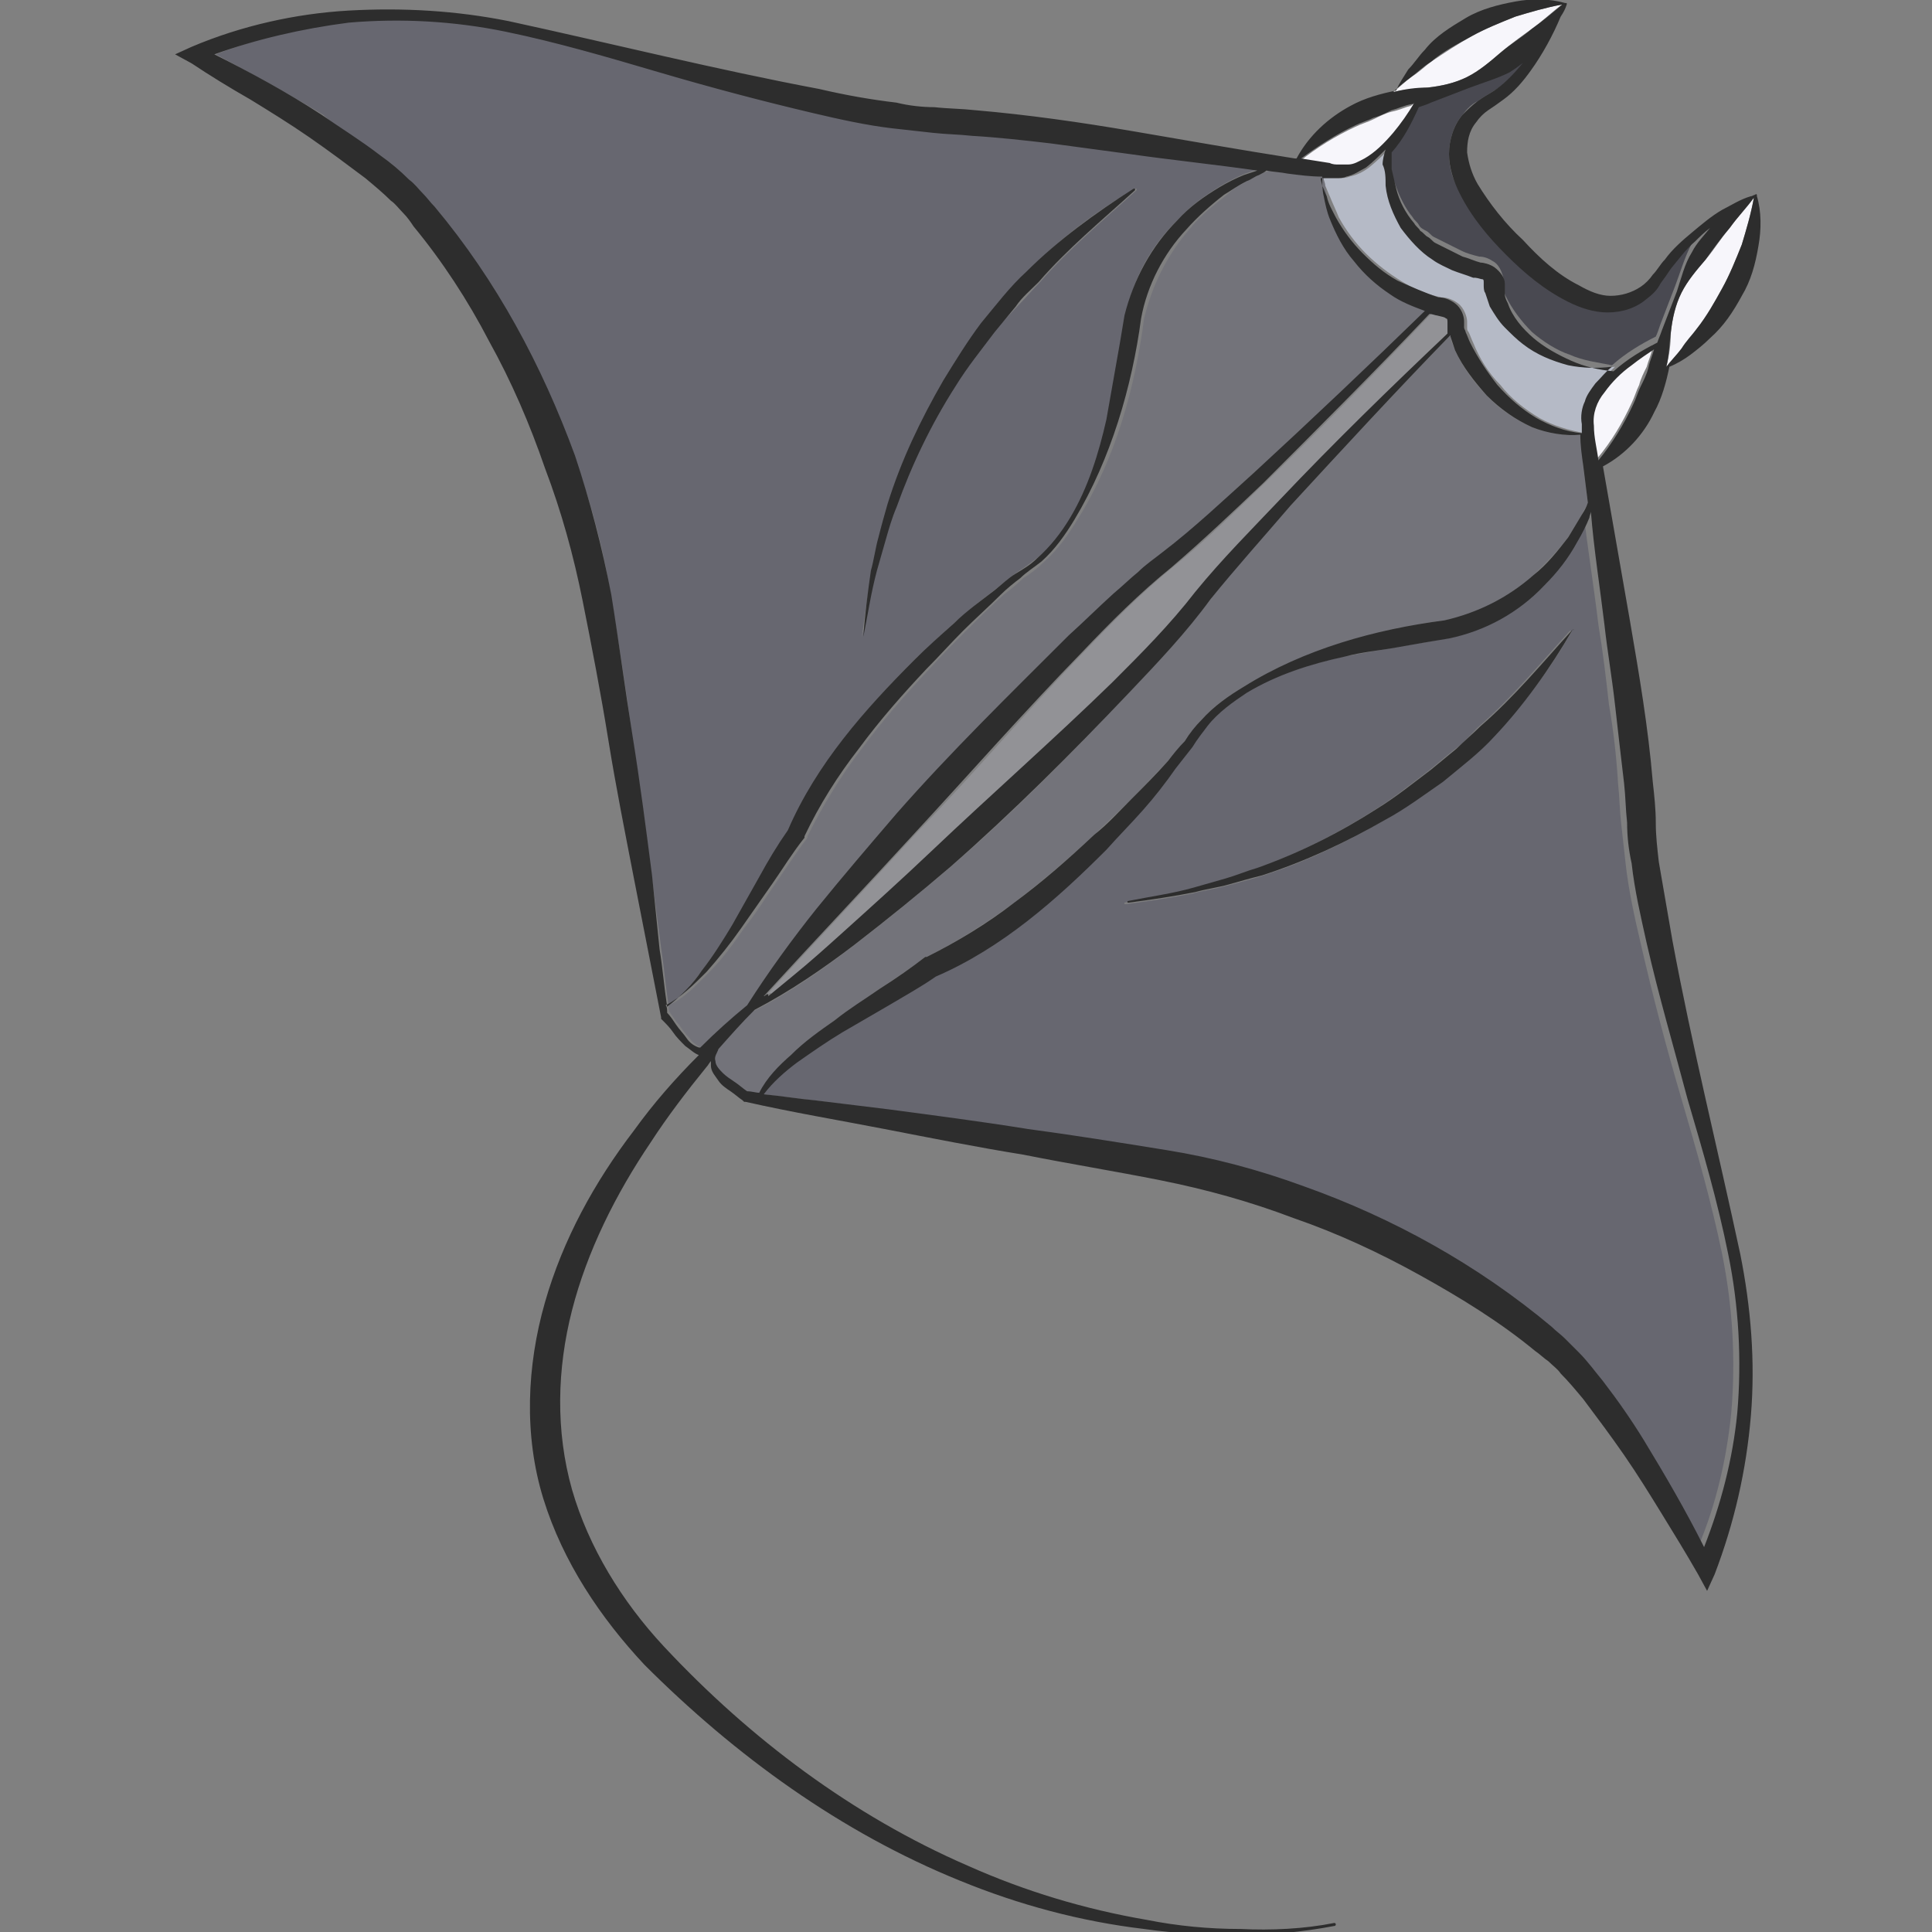<?xml version="1.0" encoding="utf-8"?>
<!-- Generator: Adobe Illustrator 23.0.0, SVG Export Plug-In . SVG Version: 6.00 Build 0)  -->
<svg version="1.1" id="Layer_1" xmlns="http://www.w3.org/2000/svg" xmlns:xlink="http://www.w3.org/1999/xlink" x="0px" y="0px"
	 viewBox="0 0 128 128" style="enable-background:new 0 0 128 128;" xml:space="preserve">
<rect x="0" y="0" width="128" height="128" fill="#808080" stroke="none"/>
<style type="text/css">
	.st0{fill:#F7F6FB;}
	.st1{fill:#494951;}
	.st2{fill:#73737A;}
	.st3{fill:#676770;}
	.st4{fill:#929296;}
	.st5{fill:#B5BAC6;}
	.st6{fill:#2D2D2D;}
</style>
<g>
	<path class="st0" d="M97.2,5.1c0.8-0.4,1.5-1,2.2-1.6c0.7-0.6,1.4-1.1,2.1-1.6c0.7-0.5,1.3-1.1,2-1.6c-1.1,0.2-2.1,0.5-3.1,0.8
		c-1,0.4-2,0.8-2.9,1.3c-0.9,0.5-1.8,1.1-2.7,1.7c-0.4,0.3-0.8,0.7-1.3,1c-0.4,0.3-0.8,0.7-1.2,1c0.8-0.2,1.6-0.2,2.3-0.3
		C95.5,5.7,96.4,5.5,97.2,5.1z"/>
	<path class="st0" d="M88.7,11c0.2,0,0.4,0,0.6,0c0.4-0.1,0.8-0.2,1.1-0.4c0.7-0.4,1.3-1,1.9-1.7c0.5-0.6,1-1.3,1.4-2
		c-0.1,0-0.1,0-0.2,0.1c-0.4,0.1-0.8,0.3-1.3,0.4c-0.4,0.1-0.8,0.3-1.2,0.5c-0.4,0.2-0.8,0.3-1.2,0.5c-1.3,0.6-2.6,1.4-3.7,2.3
		c0.7,0.1,1.3,0.2,1.9,0.3C88.3,11,88.5,11,88.7,11z"/>
	<path class="st1" d="M99.9,4.4c-0.8,0.5-1.7,0.7-2.6,1l-2.6,1c-0.3,0.1-0.6,0.2-0.8,0.3c0,0,0,0,0,0c-0.5,1-1.1,2.1-1.8,3
		c0,0.1,0,0.3,0,0.4c0,0.2,0,0.5,0,0.7c0.1,0.5,0.1,0.9,0.3,1.3c0.3,0.9,0.7,1.7,1.2,2.3c0.1,0.2,0.3,0.3,0.4,0.5
		c0.1,0.2,0.3,0.3,0.5,0.4c0.2,0.1,0.3,0.3,0.5,0.4l0.6,0.3c0.2,0.1,0.4,0.2,0.6,0.3l0.6,0.3c0.4,0.2,0.8,0.3,1.2,0.4
		c0.3,0,0.6,0.1,0.9,0.3c0.4,0.2,0.6,0.7,0.7,1.1c0,0.2,0,0.4,0,0.5c0,0.1,0,0.1,0,0.2c0,0.2,0.1,0.4,0.2,0.6c0.4,0.8,1,1.6,1.7,2.3
		c0.7,0.6,1.6,1.2,2.5,1.5c0.9,0.4,1.8,0.5,2.8,0.7c0.9-0.8,1.9-1.4,2.9-1.9c0.1-0.2,0.2-0.5,0.3-0.8l1-2.6c0.3-0.8,0.6-1.8,1-2.6
		c0.3-0.6,0.7-1.1,1.2-1.6c-0.3,0.3-0.6,0.6-1,0.9c-0.6,0.6-1.1,1.2-1.6,1.8c-0.2,0.3-0.4,0.7-0.7,1c-0.3,0.4-0.6,0.7-0.9,1
		c-0.7,0.6-1.7,1-2.6,0.9c-1,0-1.8-0.3-2.6-0.7c-1.6-0.8-2.9-2-4.1-3.1c-1.2-1.2-2.3-2.5-3.1-4.1C96.3,12,96,11.2,96,10.2
		c0-0.9,0.3-1.9,0.9-2.6c0.3-0.4,0.6-0.7,1-0.9C98.3,6.4,98.7,6.2,99,6c0.7-0.4,1.2-1,1.8-1.6c0.5-0.6,1-1.2,1.4-1.8c0,0,0,0,0,0
		C101.5,3.3,100.7,4,99.9,4.4z"/>
	<path class="st2" d="M81.3,12.9c-0.9,0.7-1.8,1.4-2.5,2.3c-1.5,1.7-2.5,3.8-3,5.9c-0.6,4.6-1.9,9.3-4.4,13.3c-0.6,1-1.3,2-2.2,2.8
		c-0.4,0.4-0.9,0.8-1.4,1.1c-0.4,0.4-0.9,0.8-1.3,1.1c-0.9,0.8-1.7,1.6-2.5,2.4c-0.8,0.8-1.6,1.6-2.4,2.5c-1.6,1.7-3.1,3.4-4.5,5.3
		c-1.4,1.8-2.6,3.8-3.6,5.8l0,0.1l0,0c-0.7,0.9-1.4,2-2.1,3c-0.7,1-1.3,2-2.1,3c-0.7,1-1.4,2-2.3,2.9c-0.8,0.8-1.6,1.7-2.7,2.2
		c0,0.2,0,0.4,0.1,0.5c0.2,0.3,0.4,0.6,0.6,0.8c0.2,0.3,0.4,0.6,0.7,0.9c0.2,0.3,0.5,0.5,0.8,0.6c0,0,0,0,0.1,0c1-1,2-1.9,3.1-2.8
		c1.4-2.2,3-4.3,4.6-6.4c1.7-2.1,3.5-4.2,5.3-6.3c3.6-4.1,7.5-8,11.4-11.8c1-1,2-1.9,3-2.8c0.5-0.5,1-0.9,1.6-1.4
		c0.6-0.4,1.1-0.9,1.6-1.3c2.1-1.7,4.1-3.5,6.1-5.3c3.8-3.5,7.6-7.1,11.3-10.7c-0.8-0.3-1.6-0.7-2.3-1.1c-0.9-0.6-1.8-1.3-2.4-2.2
		c-0.7-0.8-1.2-1.8-1.6-2.8c-0.2-0.5-0.3-1-0.4-1.5c-0.1-0.4-0.1-0.9-0.1-1.3c-0.8-0.1-1.6-0.1-2.3-0.2c-0.5-0.1-0.9-0.1-1.4-0.2
		c-0.2,0.1-0.3,0.1-0.5,0.2c-0.3,0.1-0.5,0.2-0.8,0.4C82.2,12.2,81.7,12.5,81.3,12.9z"/>
	<path class="st3" d="M25.2,10.5c0.6,0.5,1.3,1,1.9,1.6c0.3,0.3,0.6,0.6,0.9,0.9c0.3,0.3,0.5,0.6,0.8,0.9c4.1,4.9,7.2,10.5,9.3,16.5
		c1.1,3,1.9,6.1,2.4,9.2c0.5,3.1,1,6.2,1.4,9.3c0.5,3.1,0.9,6.2,1.3,9.3l0.6,4.6c0.2,1.3,0.3,2.6,0.5,3.8c0.9-0.6,1.6-1.5,2.3-2.4
		c0.7-1,1.4-2,2-3l1.8-3.2c0.6-1,1.2-2.1,1.9-3.1c1.9-4.4,5.1-8,8.4-11.3c0.9-0.8,1.7-1.6,2.6-2.4c0.9-0.8,1.8-1.5,2.7-2.2
		c0.5-0.4,0.9-0.7,1.4-1.1c0.5-0.3,1-0.7,1.4-1c0.9-0.7,1.6-1.7,2.2-2.7c1.2-2,1.9-4.2,2.4-6.5c0.3-1.1,0.4-2.3,0.6-3.4l0.3-1.7
		c0.1-0.6,0.2-1.2,0.3-1.8c0.5-2.4,1.7-4.6,3.5-6.3c0.8-0.9,1.8-1.6,2.8-2.2c0.5-0.3,1.1-0.6,1.6-0.8c0.3-0.1,0.6-0.2,0.9-0.3
		c-2.9-0.3-5.7-0.7-8.5-1.1l-5.2-0.7c-1.7-0.2-3.5-0.4-5.2-0.5c-0.9-0.1-1.7-0.1-2.6-0.2c-0.9,0-1.8-0.2-2.7-0.3
		c-1.8-0.3-3.5-0.6-5.2-1c-3.4-0.8-6.8-1.8-10.2-2.7c-3.4-1-6.8-2-10.2-2.7c-3.4-0.7-6.9-0.9-10.4-0.6c-3,0.3-6,1.1-8.9,2.2
		c2.4,1.3,4.8,2.6,7.1,4C22.6,8.7,24,9.5,25.2,10.5z M57.1,42.2c0.2-1.5,0.4-3,0.7-4.4c0.2-0.7,0.3-1.5,0.5-2.2
		c0.2-0.7,0.4-1.4,0.6-2.2c0.9-2.9,2.1-5.6,3.7-8.2c0.7-1.3,1.6-2.5,2.5-3.8c1-1.2,1.9-2.4,3-3.4c2.1-2.2,4.5-4,7.1-5.5
		c0,0,0.1,0,0.1,0c0,0,0,0,0,0.1c-2.2,2-4.5,3.9-6.4,6.1c-0.5,0.5-1,1.1-1.5,1.6L65.8,22c-0.9,1.2-1.8,2.3-2.6,3.6
		c-1.6,2.5-2.9,5.2-3.9,8c-0.2,0.7-0.5,1.4-0.7,2.1c-0.2,0.7-0.4,1.4-0.6,2.1C57.7,39.3,57.5,40.7,57.1,42.2
		C57.2,42.2,57.1,42.2,57.1,42.2C57.1,42.2,57.1,42.2,57.1,42.2L57.1,42.2z"/>
	<path class="st3" d="M105.2,34.3c-0.2,0.6-0.5,1.1-0.8,1.6c-0.6,1-1.3,2-2.2,2.9c-1.7,1.7-3.9,3-6.3,3.5c-0.6,0.1-1.2,0.2-1.8,0.3
		l-1.7,0.3c-1.1,0.2-2.3,0.4-3.4,0.6c-2.2,0.5-4.5,1.2-6.5,2.4c-1,0.6-1.9,1.3-2.6,2.2c-0.4,0.4-0.7,0.9-1,1.4
		c-0.3,0.5-0.7,0.9-1.1,1.4c-0.7,0.9-1.4,1.9-2.2,2.8c-0.8,0.9-1.6,1.8-2.4,2.6c-3.3,3.3-6.9,6.5-11.3,8.4c-1,0.7-2,1.3-3.1,1.9
		l-3.1,1.8c-1,0.6-2.1,1.3-3,2c-0.8,0.6-1.6,1.3-2.2,2.1c1.1,0.1,2.3,0.3,3.4,0.4l4.6,0.6c3.1,0.4,6.2,0.8,9.2,1.3
		c3.1,0.5,6.1,0.9,9.2,1.4c3.1,0.6,6.2,1.4,9.1,2.4c5.9,2.2,11.6,5.2,16.4,9.3c0.3,0.3,0.6,0.5,0.9,0.8c0.3,0.3,0.6,0.5,0.9,0.9
		c0.6,0.6,1.1,1.2,1.6,1.9c1,1.3,1.8,2.6,2.7,3.9c1.4,2.3,2.8,4.7,4,7.1c1.2-2.8,1.9-5.9,2.2-8.9c0.3-3.5,0.1-7-0.6-10.5
		c-0.7-3.4-1.7-6.9-2.7-10.3c-1-3.4-1.9-6.8-2.7-10.3c-0.4-1.7-0.8-3.5-1-5.3c-0.1-0.9-0.2-1.8-0.3-2.7c-0.1-0.9-0.1-1.7-0.2-2.6
		c-0.1-1.7-0.3-3.5-0.6-5.2c-0.2-1.8-0.4-3.5-0.7-5.3c-0.3-2.5-0.7-5-1-7.5C105.3,34,105.2,34.2,105.2,34.3z M98.8,48.9
		c-1,1.1-2.2,2-3.4,3c-1.2,0.9-2.5,1.7-3.8,2.5c-2.6,1.5-5.3,2.8-8.2,3.7c-0.7,0.2-1.4,0.4-2.2,0.6c-0.7,0.2-1.5,0.3-2.2,0.5
		c-1.5,0.3-2.9,0.5-4.4,0.7l0,0c0,0-0.1,0-0.1,0c0,0,0,0,0-0.1c1.5-0.3,2.9-0.5,4.4-0.9c0.7-0.2,1.4-0.4,2.1-0.6
		c0.7-0.2,1.4-0.4,2.1-0.7c2.8-1,5.4-2.3,7.9-3.9c1.3-0.8,2.4-1.7,3.6-2.6l1.7-1.4c0.6-0.4,1.1-1,1.6-1.5c2.2-1.9,4.1-4.2,6.1-6.4
		c0,0,0,0,0.1,0c0,0,0,0,0,0.1C102.7,44.3,100.9,46.8,98.8,48.9z"/>
	<path class="st2" d="M52.4,69.9c0.9-0.8,1.9-1.6,2.9-2.3c1-0.7,2-1.4,3-2.1c1-0.7,2-1.3,3-2.1l0,0l0.1,0c2-1,4-2.3,5.8-3.6
		c1.8-1.4,3.6-2.9,5.3-4.5c0.8-0.8,1.7-1.6,2.5-2.4c0.8-0.8,1.6-1.7,2.4-2.5c0.4-0.4,0.8-0.9,1.1-1.3c0.4-0.4,0.7-0.9,1.1-1.4
		c0.8-0.9,1.8-1.6,2.8-2.2c4-2.4,8.7-3.8,13.3-4.4c2.2-0.4,4.2-1.5,5.9-3c0.8-0.8,1.6-1.6,2.3-2.5c0.3-0.5,0.6-1,0.9-1.5
		c0.1-0.3,0.3-0.5,0.4-0.8c0,0,0,0,0,0c-0.1-0.8-0.2-1.6-0.3-2.4c-0.1-0.7-0.1-1.4-0.2-2.1c-1.1,0.1-2.2-0.1-3.2-0.5
		c-1.1-0.5-2.2-1.2-3-2.1c-0.9-0.9-1.6-1.9-2.1-3c-0.1-0.3-0.3-0.6-0.3-0.9c0,0,0-0.1,0-0.1c-3.6,3.7-7.1,7.5-10.6,11.3
		c-1.8,2-3.7,4-5.3,6.2C78.5,42,76.6,44,74.7,46c-3.8,4-7.6,7.9-11.8,11.5c-2.1,1.8-4.2,3.5-6.4,5.2c-2.1,1.6-4.2,3.1-6.6,4.3
		c-0.8,0.8-1.6,1.7-2.4,2.6c-0.2,0.2-0.3,0.5-0.2,0.8c0.1,0.3,0.3,0.5,0.5,0.8c0.2,0.2,0.5,0.4,0.8,0.6c0.3,0.2,0.5,0.3,0.8,0.6
		c0.3,0,0.6,0.1,0.9,0.1C50.9,71.4,51.7,70.7,52.4,69.9z"/>
	<path class="st4" d="M77.8,37.5c-2.1,1.7-4,3.6-5.9,5.6c-3.8,3.9-7.3,8.1-11.1,12c-3.3,3.6-6.7,7.2-10,10.8c0.1,0,0.1-0.1,0.2-0.1
		c0,0,0.1,0,0.1,0c0,0,0,0.1,0,0.1c0.6-0.5,1.1-0.9,1.7-1.4c1-0.9,2.1-1.8,3.1-2.7c2-1.8,4-3.7,6-5.5c4-3.7,8.1-7.3,12-11.2
		c1.9-1.9,3.9-3.8,5.5-6C81.1,37,83,35,84.9,33c3.6-3.7,7.4-7.4,11.1-11c0-0.1,0-0.1,0-0.2c0-0.1,0-0.2,0-0.3c0,0,0-0.1,0-0.2
		c0-0.2-0.1-0.3-0.1-0.3c-0.1-0.1-0.2-0.1-0.5-0.2l-0.1,0l0,0c-0.1,0-0.3-0.1-0.4-0.1c-3.6,3.8-7.2,7.5-11,11.2
		C81.8,33.9,79.9,35.8,77.8,37.5z"/>
	<path class="st0" d="M111.4,19.4c-0.4,0.8-0.6,1.7-0.7,2.6c0,0.8-0.1,1.5-0.3,2.3c0.3-0.4,0.7-0.8,1-1.2c0.3-0.4,0.7-0.8,1-1.3
		c0.7-0.8,1.2-1.8,1.7-2.7c0.5-0.9,0.9-1.9,1.3-2.9c0.3-1,0.6-2,0.8-3.1c-0.6,0.7-1.1,1.3-1.6,2c-0.6,0.7-1,1.4-1.6,2.1
		C112.4,17.9,111.8,18.6,111.4,19.4z"/>
	<path class="st0" d="M106.2,25.9c-0.5,0.7-0.8,1.4-0.7,2.2c0.1,0.7,0.2,1.5,0.3,2.3c1-1.2,1.7-2.4,2.3-3.7c0.2-0.4,0.3-0.8,0.5-1.2
		c0.1-0.4,0.3-0.8,0.5-1.2c0.1-0.4,0.3-0.8,0.4-1.3c0-0.1,0-0.1,0.1-0.2c-0.6,0.4-1.1,0.8-1.7,1.2C107.3,24.6,106.7,25.2,106.2,25.9
		z"/>
	<path class="st5" d="M92,9.9c-0.4,0.4-0.8,0.8-1.3,1.2c-0.4,0.3-0.8,0.5-1.3,0.6c-0.2,0.1-0.5,0.1-0.7,0.1c-0.2,0-0.5,0-0.7,0
		c-0.1,0-0.2,0-0.3,0c0,0.2,0.1,0.3,0.1,0.5c0.1,0.2,0.2,0.5,0.3,0.7c0.2,0.5,0.4,0.9,0.6,1.4c0.5,0.9,1.1,1.7,1.8,2.4
		c0.7,0.7,1.5,1.3,2.3,1.8c0.8,0.5,1.7,0.9,2.7,1.1c0.3,0,0.7,0.1,1.1,0.4c0.4,0.3,0.6,0.9,0.6,1.2c0,0.1,0,0.2,0,0.3
		c0,0.1,0,0,0,0.1c0,0.1,0,0.2,0.1,0.3c0.1,0.2,0.2,0.5,0.3,0.7c0.4,1,1,2,1.8,2.8c0.7,0.9,1.6,1.6,2.6,2.2c0.9,0.5,1.9,0.8,3,1
		c0-0.2,0-0.4,0-0.6c0-0.5,0-1,0.2-1.5c0.2-0.5,0.5-0.8,0.7-1.2c0.3-0.4,0.7-0.7,1.1-1.1c-0.9,0.1-1.9,0.1-2.9-0.1
		c-1.1-0.2-2.1-0.7-3-1.4c-0.4-0.3-0.9-0.7-1.2-1.1c-0.4-0.4-0.7-0.9-1-1.4c-0.1-0.3-0.2-0.5-0.3-0.9c0-0.1,0-0.4-0.1-0.5
		c0-0.1,0-0.2,0-0.2c0-0.1-0.1-0.2-0.1-0.2c-0.1,0-0.3-0.1-0.5-0.1l-0.1,0l0,0c-0.5-0.2-0.9-0.3-1.4-0.5c-0.4-0.2-0.9-0.4-1.3-0.7
		c-0.9-0.5-1.6-1.3-2.1-2.1c-0.6-0.8-0.9-1.8-1-2.8c0-0.5-0.1-1,0-1.5C91.8,10.5,91.9,10.2,92,9.9z"/>
	<path class="st6" d="M16.6,6.6c1.3,0.8,2.6,1.6,3.9,2.5c1.3,0.9,2.5,1.8,3.7,2.7c0.6,0.5,1.2,1,1.7,1.5c0.3,0.2,0.5,0.5,0.8,0.8
		c0.3,0.3,0.5,0.6,0.7,0.9c1.9,2.3,3.6,4.9,5,7.6c1.5,2.7,2.7,5.5,3.7,8.4c1.1,2.9,1.9,5.8,2.5,8.8c0.6,3,1.2,6.1,1.7,9.2
		c0.5,3.1,1.1,6.1,1.7,9.2c0.6,3.1,1.2,6.1,1.8,9.2l0,0.1l0.1,0.1c0.2,0.2,0.5,0.5,0.7,0.8c0.2,0.3,0.5,0.6,0.8,0.9
		c0.3,0.2,0.6,0.5,0.9,0.6c-1.6,1.6-3,3.2-4.3,5c-2.6,3.4-4.7,7.2-5.9,11.4c-1.2,4.2-1.4,8.8-0.1,13c1.3,4.2,3.8,7.9,6.7,11
		c6,6,13,11.1,20.9,14.3c3.9,1.6,8,2.7,12.2,3.2c2.1,0.3,4.2,0.4,6.3,0.4c2.1,0,4.2-0.2,6.3-0.6c0.1,0,0.1-0.1,0.1-0.1
		c0-0.1-0.1-0.1-0.1-0.1l0,0c-2,0.4-4.2,0.5-6.2,0.4c-2.1,0-4.2-0.2-6.2-0.6c-4.1-0.7-8.1-1.9-11.9-3.6c-7.6-3.3-14.4-8.4-20.1-14.5
		c-2.8-3-5-6.6-6.1-10.4c-1.1-3.9-1-8,0-11.9c1-3.9,2.9-7.7,5.2-11.1c1.1-1.7,2.4-3.4,3.7-5c0.1-0.1,0.2-0.3,0.3-0.4
		c0,0.1,0,0.2,0,0.3c0,0.4,0.3,0.7,0.5,1c0.2,0.3,0.5,0.5,0.8,0.7c0.3,0.2,0.5,0.4,0.8,0.6l0.1,0.1l0.1,0c3.1,0.7,6.1,1.2,9.2,1.8
		c3.1,0.6,6.1,1.2,9.2,1.7c3,0.6,6.1,1.1,9.1,1.7c3,0.6,5.9,1.4,8.8,2.5c2.9,1,5.7,2.3,8.4,3.8c2.7,1.5,5.3,3.1,7.6,5
		c0.3,0.2,0.6,0.5,0.9,0.7c0.3,0.3,0.6,0.5,0.8,0.8c0.5,0.5,1,1.1,1.5,1.7c0.9,1.2,1.8,2.4,2.7,3.7c0.9,1.3,1.7,2.6,2.5,3.9
		c0.8,1.3,1.6,2.6,2.4,4l0.6,1.1l0.5-1.1c1.3-3.4,2.1-6.9,2.4-10.5c0.3-3.6,0-7.2-0.7-10.7c-1.5-7-3.2-13.8-4.5-20.8
		c-0.3-1.7-0.6-3.5-0.9-5.2c-0.1-0.9-0.2-1.7-0.2-2.6c0-0.9-0.1-1.8-0.2-2.7c-0.3-3.6-0.9-7.1-1.5-10.6c-0.6-3.4-1.2-6.9-1.8-10.3
		c1.5-0.8,2.7-2.1,3.4-3.6c0.5-0.9,0.8-2,1-3c0.5-0.2,1-0.5,1.4-0.8c0.4-0.3,0.9-0.7,1.3-1.1c0.9-0.8,1.5-1.7,2.1-2.8
		c0.6-1,0.9-2.1,1.1-3.3c0.2-1.1,0.2-2.3-0.1-3.3c0,0,0,0,0,0l0,0c0,0,0,0,0-0.1c0,0-0.1-0.1-0.1,0c-0.1,0-0.2,0.1-0.3,0.1
		c-0.7,0.2-1.3,0.6-1.9,0.9c-0.7,0.4-1.4,1-2,1.5c-0.6,0.5-1.3,1.1-1.8,1.8c-0.3,0.3-0.5,0.7-0.8,1c-0.2,0.3-0.5,0.6-0.8,0.8
		c-0.6,0.4-1.3,0.6-2,0.6c-0.7,0-1.4-0.3-2.1-0.7c-1.4-0.7-2.6-1.8-3.7-3c-1.2-1.1-2.2-2.4-3-3.7c-0.4-0.7-0.6-1.4-0.7-2.1
		c0-0.7,0.1-1.4,0.6-2c0.2-0.3,0.5-0.6,0.8-0.8c0.3-0.2,0.6-0.4,1-0.7c0.7-0.5,1.3-1.2,1.8-1.9c0.8-1.1,1.5-2.4,2-3.6
		c0.2-0.3,0.3-0.5,0.4-0.8c0,0,0,0,0-0.1c0,0-0.1,0-0.1,0l0,0c0,0,0,0,0,0c-1.1-0.3-2.2-0.3-3.3-0.1c-1.1,0.2-2.3,0.5-3.3,1.1
		c-1,0.6-2,1.2-2.7,2.1c-0.4,0.4-0.7,0.9-1.1,1.3c-0.3,0.5-0.6,0.9-0.8,1.4c-1,0.2-2.1,0.5-3,1c-1.5,0.8-2.8,2-3.6,3.5
		c0,0-0.1,0-0.1,0C82,9.9,78.6,9.3,75.1,8.7c-3.5-0.6-7-1.1-10.5-1.4c-0.9-0.1-1.8-0.1-2.7-0.2c-0.8,0-1.7-0.1-2.5-0.3
		c-1.7-0.2-3.4-0.5-5.1-0.9c-6.9-1.3-13.7-3-20.6-4.5c-3.5-0.7-7-0.9-10.6-0.7c-3.5,0.2-7.1,1-10.4,2.4l-1.1,0.5l1.1,0.6
		C13.9,5,15.2,5.8,16.6,6.6z M49.5,72.3c-0.3-0.2-0.5-0.4-0.8-0.6c-0.3-0.2-0.6-0.4-0.8-0.6c-0.2-0.2-0.5-0.5-0.5-0.8
		c-0.1-0.3,0.1-0.5,0.2-0.8c0.8-0.9,1.5-1.7,2.4-2.6c2.3-1.2,4.5-2.7,6.6-4.3c2.2-1.7,4.3-3.4,6.4-5.2c4.1-3.6,8-7.5,11.8-11.5
		c1.9-2,3.8-4,5.4-6.2c1.7-2.1,3.5-4.1,5.3-6.2c3.5-3.8,7-7.6,10.6-11.3c0,0,0,0.1,0,0.1c0.1,0.3,0.2,0.6,0.3,0.9
		c0.5,1.1,1.3,2.1,2.1,3c0.9,0.9,1.9,1.6,3,2.1c1,0.4,2.2,0.6,3.2,0.5c0,0.7,0.1,1.4,0.2,2.1c0.1,0.8,0.2,1.6,0.3,2.4c0,0,0,0,0,0
		c-0.1,0.3-0.2,0.5-0.4,0.8c-0.3,0.5-0.6,1-0.9,1.5c-0.7,0.9-1.4,1.8-2.3,2.5c-1.7,1.5-3.7,2.5-5.9,3c-4.6,0.6-9.3,1.9-13.3,4.4
		c-1,0.6-2,1.3-2.8,2.2c-0.4,0.4-0.8,0.9-1.1,1.4c-0.4,0.4-0.8,0.9-1.1,1.3c-0.8,0.9-1.6,1.7-2.4,2.5c-0.8,0.8-1.6,1.7-2.5,2.4
		c-1.7,1.6-3.4,3.1-5.3,4.5c-1.8,1.4-3.8,2.6-5.8,3.6l-0.1,0l0,0c-0.9,0.7-1.9,1.4-3,2.1c-1,0.7-2,1.3-3,2.1c-1,0.7-2,1.4-2.9,2.3
		c-0.8,0.7-1.6,1.5-2.1,2.5C50.1,72.4,49.8,72.3,49.5,72.3z M91.8,12.3c0.1,1,0.5,1.9,1,2.8c0.6,0.8,1.3,1.6,2.1,2.1
		c0.4,0.3,0.9,0.5,1.3,0.7c0.5,0.2,0.9,0.3,1.4,0.5l0,0l0.1,0c0.2,0,0.4,0.1,0.5,0.1c0.1,0,0.1,0.1,0.1,0.2c0,0.1,0,0.2,0,0.2
		c0,0.1,0,0.4,0.1,0.5c0.1,0.3,0.2,0.6,0.3,0.9c0.3,0.5,0.6,1,1,1.4c0.4,0.4,0.8,0.8,1.2,1.1c0.9,0.7,1.9,1.1,3,1.4
		c1,0.2,1.9,0.2,2.9,0.1c-0.4,0.3-0.7,0.7-1.1,1.1c-0.3,0.4-0.6,0.8-0.7,1.2c-0.2,0.4-0.3,1-0.2,1.5c0,0.2,0,0.4,0,0.6
		c-1.1-0.1-2.1-0.5-3-1c-1-0.6-1.8-1.3-2.6-2.2c-0.7-0.9-1.3-1.8-1.8-2.8c-0.1-0.2-0.2-0.5-0.3-0.7c0-0.1-0.1-0.2-0.1-0.3
		c0-0.1,0,0,0-0.1c0-0.1,0-0.2,0-0.3c0-0.4-0.2-0.9-0.6-1.2c-0.4-0.3-0.8-0.4-1.1-0.4c-0.9-0.3-1.8-0.7-2.7-1.1
		c-0.9-0.5-1.6-1.1-2.3-1.8c-0.7-0.7-1.3-1.5-1.8-2.4c-0.2-0.4-0.5-0.9-0.6-1.4c-0.1-0.2-0.2-0.5-0.3-0.7c0-0.1-0.1-0.3-0.1-0.5
		c0.1,0,0.2,0,0.3,0c0.2,0,0.5,0,0.7,0c0.3,0,0.5,0,0.7-0.1c0.5-0.1,0.9-0.4,1.3-0.6c0.5-0.4,0.9-0.8,1.3-1.2
		c-0.1,0.3-0.2,0.7-0.2,1C91.8,11.3,91.8,11.8,91.8,12.3z M95.2,20.9L95.2,20.9L95.2,20.9c0.4,0.1,0.5,0.1,0.6,0.2
		c0.1,0,0.1,0.1,0.1,0.3c0,0,0,0.1,0,0.2c0,0.1,0,0.3,0,0.3c0,0.1,0,0.1,0,0.2c-3.8,3.6-7.5,7.2-11.1,11c-1.9,2-3.8,3.9-5.6,6.1
		c-1.7,2.2-3.6,4.1-5.5,6c-3.9,3.8-8,7.4-12,11.2c-2,1.9-4,3.7-6,5.5c-1,0.9-2,1.8-3.1,2.7c-0.6,0.5-1.1,0.9-1.7,1.4
		c0,0,0-0.1,0-0.1c0,0-0.1-0.1-0.1,0c-0.1,0-0.1,0.1-0.2,0.1c3.3-3.6,6.7-7.2,10-10.8c3.7-4,7.3-8.1,11.1-12c1.9-2,3.8-3.9,5.9-5.6
		c2.1-1.8,4.1-3.7,6.1-5.6c3.7-3.7,7.4-7.4,11-11.2C94.9,20.8,95.1,20.9,95.2,20.9z M106.3,41.4c0.2,1.8,0.5,3.5,0.7,5.3
		c0.2,1.8,0.4,3.5,0.6,5.2c0.1,0.9,0.1,1.7,0.2,2.6c0,0.9,0.1,1.8,0.3,2.7c0.2,1.8,0.6,3.5,1,5.3c0.8,3.5,1.8,6.9,2.7,10.3
		c1,3.4,2,6.8,2.7,10.3c0.7,3.4,0.9,7,0.6,10.5c-0.3,3.1-1.1,6.1-2.2,8.9c-1.2-2.4-2.6-4.8-4-7.1c-0.8-1.3-1.7-2.6-2.7-3.9
		c-0.5-0.6-1-1.3-1.6-1.9c-0.3-0.3-0.6-0.6-0.9-0.9c-0.3-0.3-0.6-0.5-0.9-0.8c-4.9-4.1-10.5-7.2-16.4-9.3c-3-1.1-6-1.9-9.1-2.4
		c-3.1-0.5-6.2-1-9.2-1.4c-3.1-0.5-6.2-0.9-9.2-1.3L54,72.9c-1.1-0.1-2.3-0.3-3.4-0.4c0.6-0.8,1.4-1.5,2.2-2.1c1-0.7,2-1.4,3-2
		l3.1-1.8c1-0.6,2.1-1.2,3.1-1.9c4.4-1.9,8-5.1,11.3-8.4c0.8-0.9,1.6-1.7,2.4-2.6c0.8-0.9,1.5-1.8,2.2-2.8c0.4-0.5,0.7-0.9,1.1-1.4
		c0.3-0.5,0.7-1,1-1.4c0.7-0.9,1.7-1.6,2.6-2.2c2-1.2,4.2-1.9,6.5-2.4c1.1-0.3,2.3-0.4,3.4-0.6l1.7-0.3c0.6-0.1,1.2-0.2,1.8-0.3
		c2.4-0.5,4.6-1.7,6.3-3.5c0.9-0.9,1.6-1.8,2.2-2.9c0.3-0.5,0.6-1.1,0.8-1.6c0-0.1,0.1-0.3,0.1-0.4C105.6,36.4,106,38.9,106.3,41.4z
		 M109.6,23.1c-0.1,0.4-0.3,0.8-0.4,1.3c-0.1,0.4-0.3,0.8-0.5,1.2c-0.2,0.4-0.3,0.8-0.5,1.2c-0.6,1.3-1.4,2.6-2.3,3.7
		c-0.1-0.8-0.3-1.5-0.3-2.3c-0.1-0.8,0.2-1.6,0.7-2.2c0.5-0.7,1.1-1.3,1.8-1.8c0.5-0.4,1.1-0.8,1.7-1.2
		C109.7,22.9,109.6,23,109.6,23.1z M114.6,15.1c0.5-0.7,1.1-1.3,1.6-2c-0.2,1.1-0.5,2.1-0.8,3.1c-0.4,1-0.8,2-1.3,2.9
		c-0.5,0.9-1,1.8-1.7,2.7c-0.3,0.4-0.7,0.8-1,1.3c-0.3,0.4-0.7,0.8-1,1.2c0.2-0.8,0.2-1.6,0.3-2.3c0.1-0.9,0.3-1.8,0.7-2.6
		c0.4-0.8,1-1.5,1.6-2.2C113.5,16.5,114,15.8,114.6,15.1z M100.7,4.4C100.2,5,99.6,5.6,99,6c-0.3,0.2-0.7,0.4-1.1,0.7
		c-0.4,0.3-0.7,0.6-1,0.9C96.3,8.3,96,9.3,96,10.2c0,0.9,0.3,1.8,0.7,2.6c0.8,1.6,1.9,2.9,3.1,4.1c1.2,1.2,2.5,2.3,4.1,3.1
		c0.8,0.4,1.7,0.7,2.6,0.7c1,0,1.9-0.3,2.6-0.9c0.4-0.3,0.7-0.6,0.9-1c0.3-0.4,0.5-0.7,0.7-1c0.5-0.6,1-1.3,1.6-1.8
		c0.3-0.3,0.6-0.6,1-0.9c-0.4,0.5-0.9,1-1.2,1.6c-0.5,0.8-0.7,1.7-1,2.6l-1,2.6c-0.1,0.3-0.2,0.5-0.3,0.8c-1,0.5-2,1.1-2.9,1.9
		c-1-0.1-1.9-0.3-2.8-0.7c-0.9-0.4-1.8-0.9-2.5-1.5c-0.7-0.6-1.4-1.4-1.7-2.3c-0.1-0.2-0.2-0.4-0.2-0.6c0-0.1,0-0.1,0-0.2
		c0-0.2,0-0.3,0-0.5c0-0.4-0.3-0.8-0.7-1.1c-0.3-0.2-0.7-0.3-0.9-0.3c-0.4-0.1-0.8-0.3-1.2-0.4l-0.6-0.3c-0.2-0.1-0.4-0.2-0.6-0.3
		l-0.6-0.3c-0.2-0.1-0.3-0.3-0.5-0.4c-0.2-0.1-0.3-0.3-0.5-0.4c-0.1-0.2-0.3-0.3-0.4-0.5c-0.6-0.7-1-1.5-1.2-2.3
		c-0.1-0.4-0.2-0.9-0.3-1.3c0-0.2,0-0.5,0-0.7c0-0.1,0-0.3,0-0.4c0.8-0.9,1.3-1.9,1.8-3c0,0,0,0,0,0c0.3-0.1,0.6-0.2,0.8-0.3l2.6-1
		c0.8-0.3,1.8-0.6,2.6-1c0.8-0.5,1.5-1.1,2.2-1.8c0,0,0,0,0,0C101.7,3.2,101.2,3.8,100.7,4.4z M93.5,5.1c0.4-0.3,0.8-0.7,1.3-1
		c0.8-0.7,1.8-1.2,2.7-1.7c0.9-0.5,1.9-0.9,2.9-1.3c1-0.3,2-0.6,3.1-0.8c-0.7,0.6-1.3,1.1-2,1.6c-0.7,0.6-1.4,1-2.1,1.6
		c-0.7,0.6-1.4,1.2-2.2,1.6c-0.8,0.4-1.7,0.6-2.6,0.7c-0.8,0-1.5,0.1-2.3,0.3C92.7,5.7,93.1,5.4,93.5,5.1z M89.8,8.3
		C90.2,8.1,90.6,8,91,7.8c0.4-0.1,0.8-0.3,1.2-0.5c0.4-0.1,0.8-0.3,1.3-0.4c0.1,0,0.1,0,0.2-0.1c-0.4,0.7-0.9,1.4-1.4,2
		c-0.6,0.7-1.2,1.3-1.9,1.7c-0.4,0.2-0.7,0.4-1.1,0.4c-0.2,0-0.4,0-0.6,0c-0.2,0-0.4,0-0.6-0.1c-0.6-0.1-1.3-0.2-1.9-0.3
		C87.3,9.7,88.5,8.9,89.8,8.3z M83.9,11.3c0.5,0.1,0.9,0.1,1.4,0.2c0.8,0.1,1.5,0.2,2.3,0.2c0,0.4,0,0.9,0.1,1.3
		c0.1,0.5,0.2,1,0.4,1.5c0.4,1,0.9,2,1.6,2.8c0.7,0.9,1.5,1.6,2.4,2.2c0.7,0.5,1.5,0.8,2.3,1.1c-3.7,3.6-7.5,7.2-11.3,10.7
		c-2,1.8-4,3.7-6.1,5.3c-0.5,0.4-1.1,0.8-1.6,1.3c-0.5,0.4-1,0.9-1.6,1.4c-1,0.9-2,1.9-3,2.8c-3.9,3.9-7.8,7.7-11.4,11.8
		c-1.8,2.1-3.6,4.2-5.3,6.3c-1.6,2-3.2,4.2-4.6,6.4c-1.1,0.9-2.1,1.8-3.1,2.8c0,0,0,0-0.1,0c-0.3-0.1-0.6-0.3-0.8-0.6
		c-0.2-0.3-0.5-0.6-0.7-0.9c-0.2-0.3-0.4-0.6-0.6-0.8c0-0.2,0-0.4-0.1-0.5c1-0.5,1.9-1.4,2.7-2.2c0.8-0.9,1.6-1.9,2.3-2.9
		c0.7-1,1.4-2,2.1-3c0.7-1,1.3-2,2.1-3l0,0l0-0.1c1-2.1,2.2-4,3.6-5.8c1.4-1.9,2.9-3.6,4.5-5.3c0.8-0.8,1.6-1.7,2.4-2.5
		c0.8-0.8,1.7-1.6,2.5-2.4c0.4-0.4,0.9-0.8,1.3-1.1c0.4-0.4,0.9-0.7,1.4-1.1c0.9-0.8,1.6-1.8,2.2-2.8c2.4-4,3.8-8.8,4.4-13.3
		c0.4-2.2,1.5-4.3,3-5.9c0.7-0.8,1.6-1.6,2.5-2.3c0.5-0.3,0.9-0.6,1.5-0.9c0.3-0.1,0.5-0.3,0.8-0.4C83.6,11.5,83.8,11.4,83.9,11.3z
		 M23.1,1.5c3.5-0.3,7-0.1,10.4,0.6c3.4,0.7,6.8,1.7,10.2,2.7c3.4,1,6.8,1.9,10.2,2.7c1.7,0.4,3.5,0.8,5.2,1
		c0.9,0.1,1.8,0.2,2.7,0.3c0.9,0.1,1.7,0.1,2.6,0.2c1.7,0.1,3.5,0.3,5.2,0.5l5.2,0.7c2.8,0.4,5.7,0.7,8.5,1.1
		c-0.3,0.1-0.6,0.2-0.9,0.3c-0.5,0.2-1.1,0.5-1.6,0.8c-1,0.6-2,1.3-2.8,2.2c-1.7,1.7-2.9,3.9-3.5,6.3c-0.1,0.6-0.2,1.2-0.3,1.8
		l-0.3,1.7c-0.2,1.1-0.4,2.3-0.6,3.4c-0.5,2.2-1.2,4.5-2.4,6.5c-0.6,1-1.3,1.9-2.2,2.7c-0.4,0.4-0.9,0.7-1.4,1
		c-0.5,0.3-0.9,0.7-1.4,1.1c-0.9,0.7-1.9,1.4-2.7,2.2c-0.9,0.8-1.8,1.6-2.6,2.4c-3.3,3.3-6.5,6.9-8.4,11.3c-0.7,1-1.3,2-1.9,3.1
		l-1.8,3.2c-0.6,1-1.3,2.1-2,3c-0.6,0.9-1.4,1.7-2.3,2.4c-0.2-1.3-0.3-2.6-0.5-3.8L43.2,58c-0.4-3.1-0.8-6.2-1.3-9.3
		c-0.5-3.1-0.9-6.2-1.4-9.3c-0.6-3.1-1.4-6.2-2.4-9.2c-2.2-6-5.2-11.6-9.3-16.5c-0.3-0.3-0.5-0.6-0.8-0.9c-0.3-0.3-0.5-0.6-0.9-0.9
		c-0.6-0.6-1.2-1.1-1.9-1.6c-1.3-1-2.6-1.8-3.9-2.7c-2.3-1.5-4.7-2.8-7.1-4C17,2.6,20,1.9,23.1,1.5z"/>
	<path class="st6" d="M57.2,42.2c0.3-1.5,0.5-2.9,0.9-4.4c0.2-0.7,0.4-1.4,0.6-2.1c0.2-0.7,0.4-1.4,0.7-2.1c1-2.8,2.3-5.5,3.9-8
		c0.8-1.3,1.7-2.4,2.6-3.6l1.4-1.7c0.4-0.6,1-1.1,1.5-1.6c1.9-2.2,4.2-4.1,6.4-6.1c0,0,0,0,0-0.1c0,0,0,0-0.1,0
		c-2.5,1.6-5,3.4-7.1,5.5c-1.1,1-2,2.2-3,3.4c-0.9,1.2-1.7,2.5-2.5,3.8c-1.5,2.6-2.8,5.3-3.7,8.2c-0.2,0.7-0.4,1.4-0.6,2.2
		c-0.2,0.7-0.3,1.5-0.5,2.2C57.5,39.2,57.3,40.7,57.2,42.2L57.2,42.2C57.1,42.2,57.1,42.2,57.2,42.2C57.1,42.2,57.2,42.2,57.2,42.2z
		"/>
	<path class="st6" d="M104.2,41.7c-2,2.2-3.9,4.5-6.1,6.4c-0.5,0.5-1.1,1-1.6,1.5l-1.7,1.4c-1.2,0.9-2.3,1.8-3.6,2.6
		c-2.5,1.6-5.1,2.9-7.9,3.9c-0.7,0.2-1.4,0.5-2.1,0.7c-0.7,0.2-1.4,0.4-2.1,0.6c-1.4,0.4-2.9,0.6-4.4,0.9c0,0,0,0,0,0.1
		c0,0,0,0,0.1,0l0,0c1.5-0.2,2.9-0.4,4.4-0.7c0.7-0.2,1.5-0.3,2.2-0.5c0.7-0.2,1.4-0.4,2.2-0.6c2.8-0.9,5.6-2.2,8.2-3.7
		c1.3-0.7,2.5-1.6,3.8-2.5c1.2-1,2.4-1.9,3.4-3C100.9,46.8,102.7,44.3,104.2,41.7C104.3,41.8,104.3,41.7,104.2,41.7
		C104.3,41.7,104.2,41.7,104.2,41.7z"/>
</g>
</svg>
